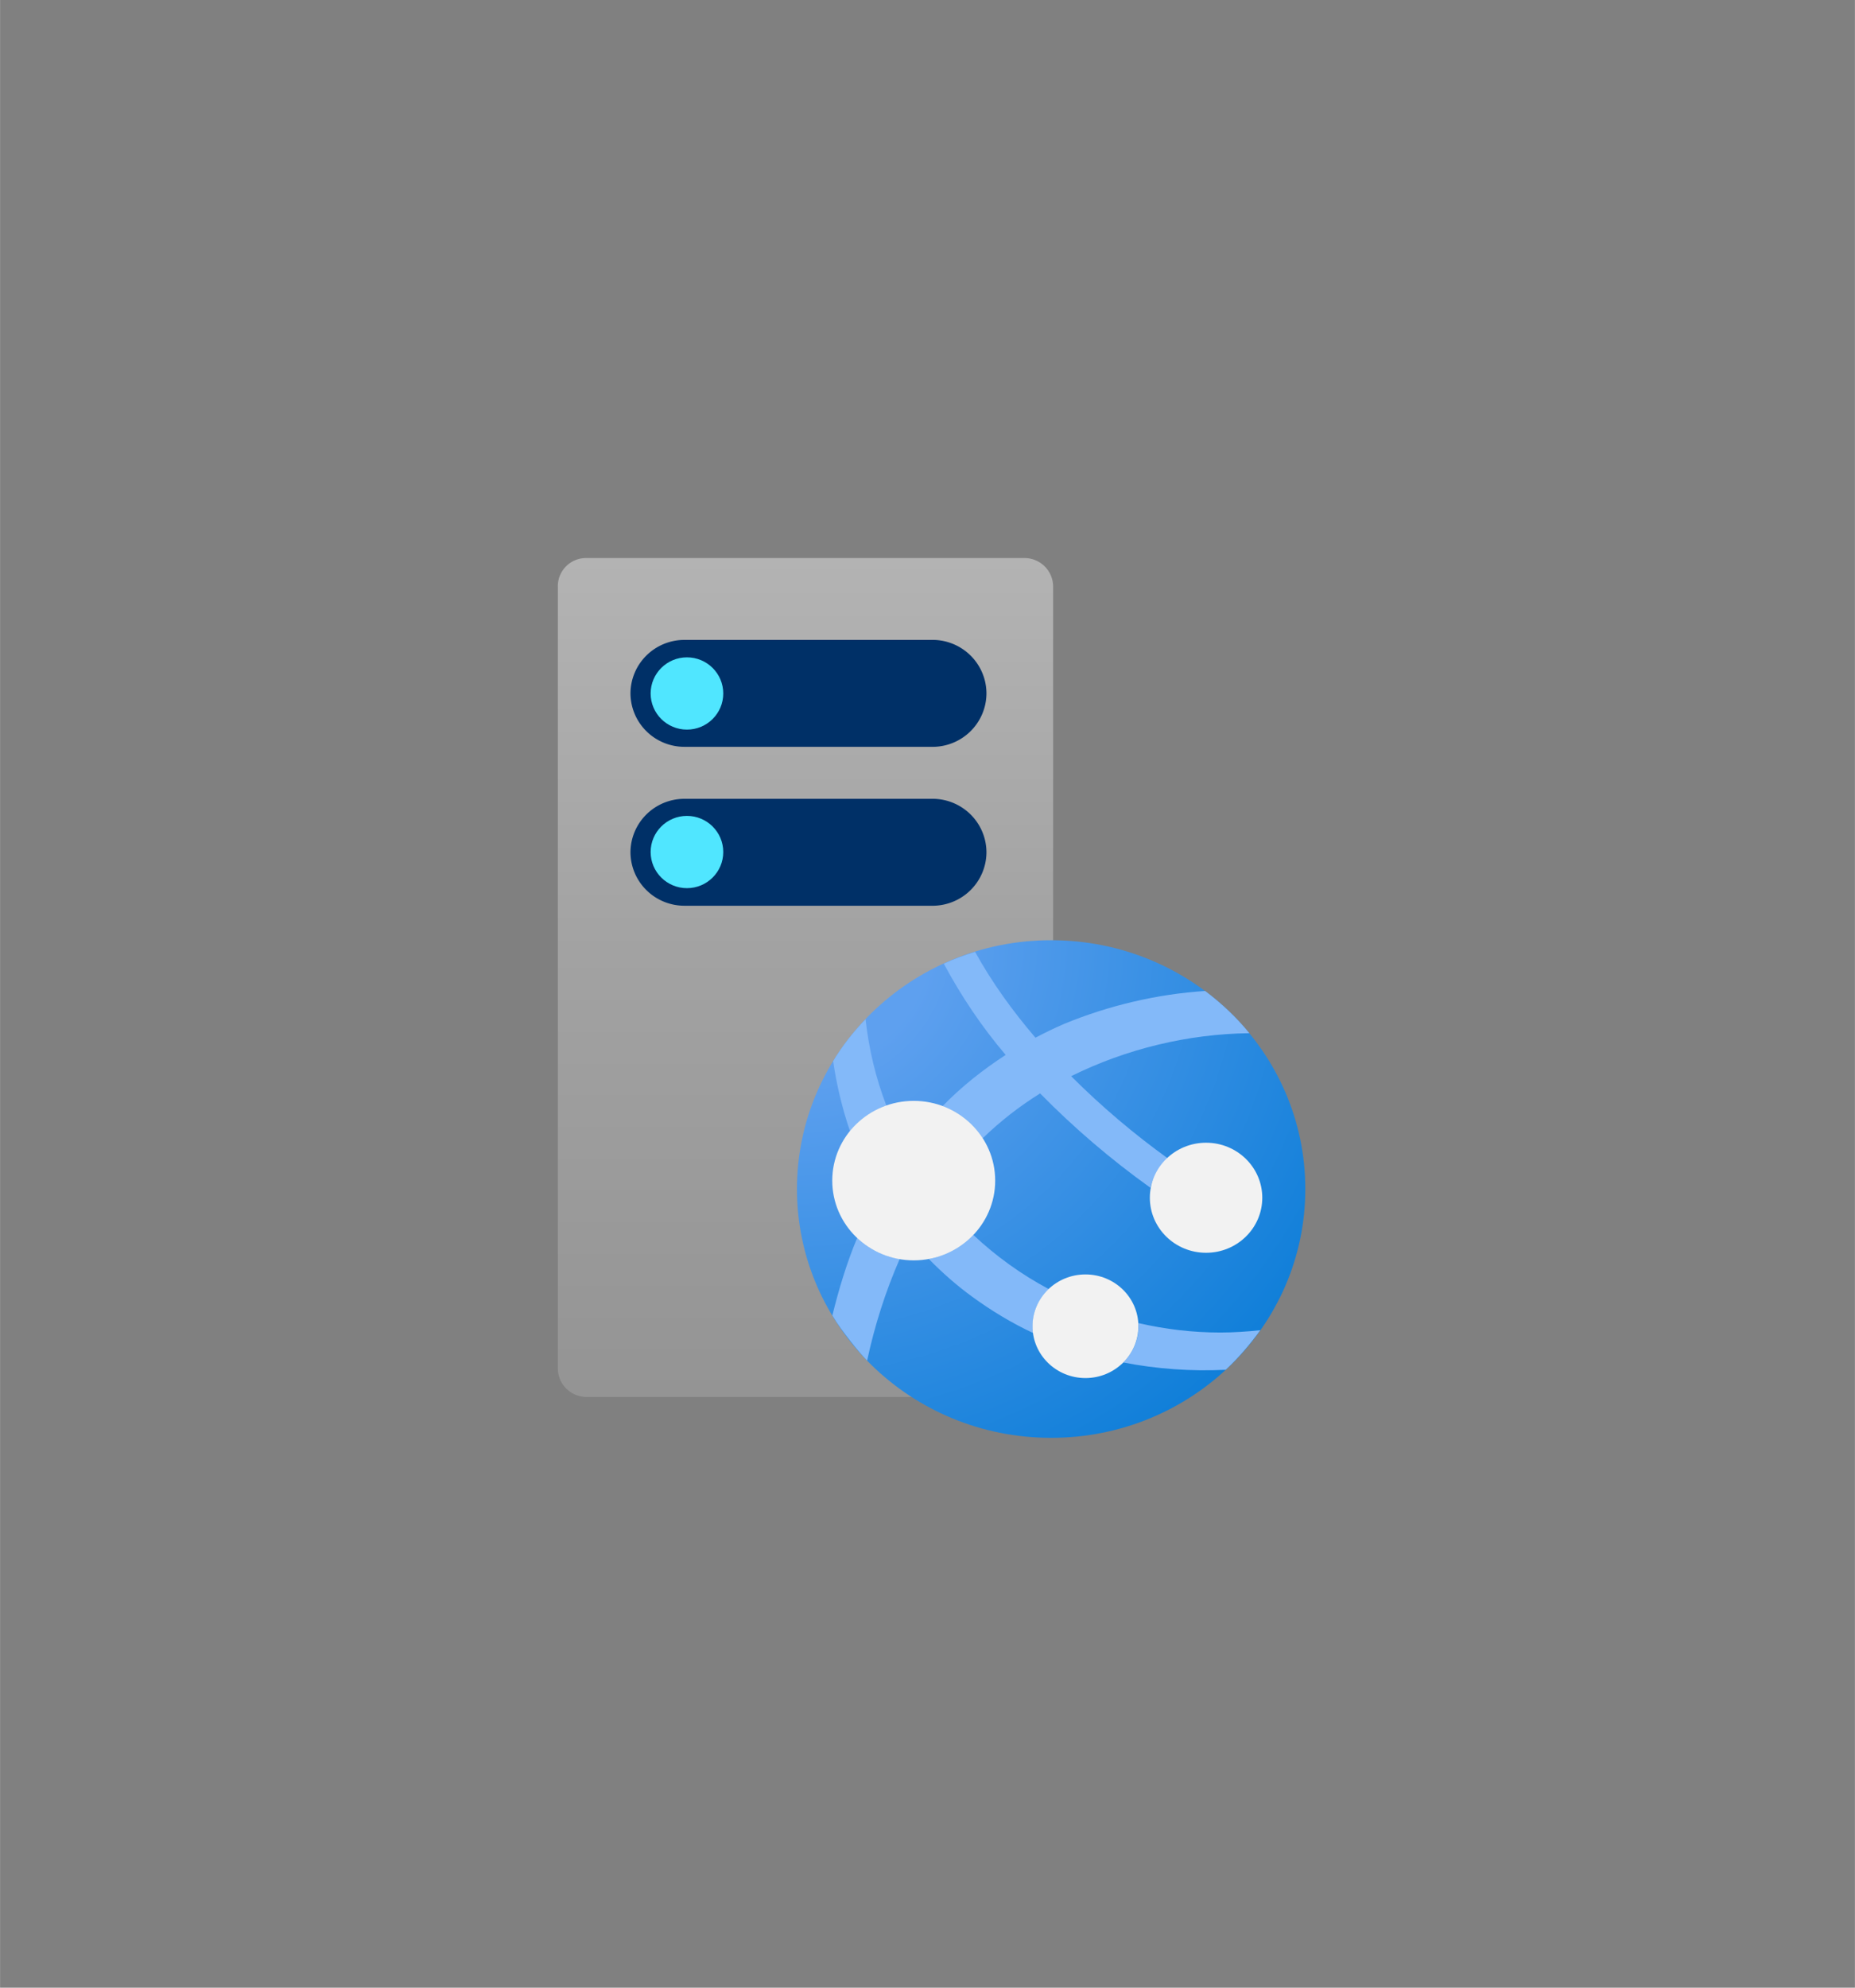 <?xml version="1.0" encoding="UTF-8" standalone="no"?>
<!DOCTYPE svg PUBLIC "-//W3C//DTD SVG 1.1//EN" "http://www.w3.org/Graphics/SVG/1.1/DTD/svg11.dtd">
<!-- Generated by Microsoft Visio, SVG Export Web Server.svg Page-1 -->
<svg xmlns="http://www.w3.org/2000/svg" xmlns:xlink="http://www.w3.org/1999/xlink" xmlns:ev="http://www.w3.org/2001/xml-events"
		width="1.661in" height="1.779in" viewBox="0 0 119.582 128.086" xml:space="preserve" color-interpolation-filters="sRGB"
		class="st7">
	<rect x="0" y="0" width="119.582" height="128.086" fill="#808080" stroke="none"/>
	<style type="text/css">
	<![CDATA[
		.st1 {fill:url(#grad0-11);stroke:none;stroke-linecap:butt;stroke-width:35.959}
		.st2 {fill:#003067;stroke:none;stroke-linecap:butt;stroke-width:35.959}
		.st3 {fill:#50e6ff;stroke:none;stroke-linecap:butt;stroke-width:35.959}
		.st4 {fill:url(#grad7-31);stroke:none;stroke-linecap:butt;stroke-width:35.433}
		.st5 {fill:#83b9f9;stroke:none;stroke-linecap:butt;stroke-width:35.433}
		.st6 {fill:#f2f2f2;stroke:none;stroke-linecap:butt;stroke-width:35.433}
		.st7 {fill:none;fill-rule:evenodd;font-size:12px;overflow:visible;stroke-linecap:square;stroke-miterlimit:3}
	]]>
	</style>

	<defs id="Patterns_And_Gradients">
		<linearGradient id="grad0-11" x1="0" y1="0" x2="1" y2="0" gradientTransform="rotate(-90 0.5 0.5)">
			<stop offset="0" stop-color="#949494" stop-opacity="1"/>
			<stop offset="0.53" stop-color="#a2a2a2" stop-opacity="1"/>
			<stop offset="1" stop-color="#b3b3b3" stop-opacity="1"/>
		</linearGradient>
		<radialGradient id="grad7-31" cx="0" cy="0" r="1.4">
			<stop offset="0.185" stop-color="#5ea0ef" stop-opacity="1"/>
			<stop offset="1" stop-color="#0078d4" stop-opacity="1"/>
		</radialGradient>
	</defs>
	<g>
		<title>Page-1</title>
		<g id="group11380-1" transform="translate(35.96,-35.433)">
			<title>Web Server.11380</title>
			<g id="group11381-2">
				<title>Page-1</title>
				<g id="group11382-3">
					<title>Sheet.11382</title>
					<g id="group11383-4" transform="translate(-2.45803E-13,-2.638)">
						<title>Sheet.11383</title>
						<g id="group11384-5">
							<title>Icon-databases-136.149</title>
							<g id="group11385-6">
								<title>path4-5</title>
								<g id="group11386-7">
									<title>Sheet.11386</title>
									<g id="shape11387-8">
										<title>Sheet.11387</title>
										<path d="M31.93 126.25 A1.886 1.875 -180 0 1 30.08 128.09 L1.85 128.09 A1.853 1.843
													 -180 0 1 -0 126.25 L0 75.87 A1.821 1.811 -180 0 1 1.85 74.03 L30.08 74.03
													 A1.853 1.843 -180 0 1 31.93 75.87 L31.93 126.25 Z" class="st1"/>
									</g>
								</g>
							</g>
							<g id="group11388-12" transform="translate(4.682,-31.654)">
								<title>path6-7</title>
								<g id="group11389-13">
									<title>Sheet.11389</title>
									<g id="shape11390-14">
										<title>Sheet.11390</title>
										<path d="M-0 124.63 A3.479 3.46 -180 0 1 3.45 121.2 L19.38 121.2 A3.479 3.46 -180
													 0 1 22.95 124.63 A3.479 3.46 -180 0 1 19.38 128.09 L3.45 128.09 A3.479
													 3.46 -180 0 1 -0 124.63 ZM0 114.41 A3.479 3.46 -180 0 1 3.45 110.96
													 L19.38 110.96 A3.479 3.46 -180 0 1 22.95 114.41 A3.479 3.46 -180 0
													 1 19.38 117.85 L3.45 117.85 A3.479 3.46 -180 0 1 0 114.41 Z" class="st2"/>
									</g>
								</g>
							</g>
							<g id="group11391-16" transform="translate(5.982,-43)">
								<title>circle8-5</title>
								<g id="group11392-17">
									<title>Sheet.11392</title>
									<g id="shape11393-18">
										<title>Sheet.11393</title>
										<ellipse cx="2.341" cy="125.758" rx="2.341" ry="2.328" class="st3"/>
									</g>
								</g>
							</g>
							<g id="group11394-20" transform="translate(5.982,-32.783)">
								<title>circle10-2</title>
								<g id="group11395-21">
									<title>Sheet.11395</title>
									<g id="shape11396-22">
										<title>Sheet.11396</title>
										<ellipse cx="2.341" cy="125.758" rx="2.341" ry="2.328" class="st3"/>
									</g>
								</g>
							</g>
						</g>
					</g>
					<g id="group11397-24" transform="translate(15.416,2.84217E-13)">
						<title>Application Service.568</title>
						<g id="group11398-25">
							<title>g22</title>
							<g id="group11399-26">
								<title>path59</title>
								<g id="group11400-27">
									<title>Sheet.11400</title>
									<g id="shape11401-28">
										<title>Sheet.11401</title>
										<ellipse cx="16.386" cy="112.053" rx="16.386" ry="16.033" class="st4"/>
									</g>
								</g>
							</g>
							<g id="group11402-32" transform="translate(2.282,-4.978)">
								<title>path4-3</title>
								<g id="group11403-33">
									<title>Sheet.11403</title>
									<g id="shape11404-34">
										<title>Sheet.11404</title>
										<path d="M1.6 120.18 C0.93 121.78 0.41 123.5 0 125.18 C0.36 125.78 0.75 126.3 1.19 126.86
													 C1.52 127.28 1.87 127.7 2.24 128.09 C2.72 125.85 3.42 123.64 4.34 121.54 C3.3
													 121.36 2.35 120.9 1.6 120.18 ZM3.48 111.65 C2.79 109.86 2.35 107.99 2.14 106.09
													 C1.34 106.92 0.65 107.8 0.05 108.79 C0.27 110.3 0.64 111.86 1.14 113.31 C1.74
													 112.54 2.55 111.98 3.48 111.65 Z" class="st5"/>
									</g>
								</g>
							</g>
							<g id="group11405-36" transform="translate(8.5,-4.28)">
								<title>path8-3</title>
								<g id="group11406-37">
									<title>Sheet.11406</title>
									<g id="shape11407-38">
										<title>Sheet.11407</title>
										<path d="M6.69 125.18 C6.69 124.27 7.06 123.41 7.73 122.78 C5.95 121.83 4.33 120.66 2.87
													 119.29 C2.1 120.1 1.1 120.63 0 120.84 C0.86 121.72 1.79 122.54 2.78 123.26 C4.01
													 124.16 5.33 124.96 6.72 125.61 C6.7 125.46 6.69 125.32 6.69 125.18 ZM18.79 125.58
													 C17.01 125.58 15.24 125.37 13.51 124.97 C13.51 125.04 13.52 125.1 13.52 125.18
													 C13.52 126.05 13.17 126.88 12.54 127.51 C14.69 127.93 16.95 128.09 19.14 127.98
													 C19.96 127.22 20.71 126.34 21.37 125.43 C20.53 125.52 19.64 125.58 18.8 125.58
													 L18.79 125.58 Z" class="st5"/>
									</g>
								</g>
							</g>
							<g id="group11408-40" transform="translate(9.385,-16.119)">
								<title>path12-4</title>
								<g id="group11409-41">
									<title>Sheet.11409</title>
									<g id="shape11410-42">
										<title>Sheet.11410</title>
										<path d="M8.29 120.9 C11.84 119.14 15.82 118.18 19.78 118.13 C18.95 117.11 17.99 116.21 16.93
													 115.41 C13.83 115.61 10.7 116.35 7.84 117.53 C7.21 117.8 6.6 118.1 5.99 118.42
													 C4.53 116.72 3.17 114.84 2.1 112.89 C1.39 113.11 0.75 113.34 0.08 113.65 C1.19
													 115.72 2.54 117.74 4.07 119.53 C2.59 120.49 1.22 121.58 0 122.83 C1.08 123.22
													 1.98 123.95 2.59 124.9 C3.71 123.81 4.96 122.84 6.29 122.01 C8.48 124.24 10.86
													 126.27 13.4 128.09 C13.58 127.36 13.99 126.72 14.58 126.24 C12.33 124.62 10.23
													 122.84 8.29 120.9 Z" class="st5"/>
									</g>
								</g>
							</g>
							<g id="group11411-44" transform="translate(22.75,-11.925)">
								<title>circle14-8</title>
								<g id="group11412-45">
									<title>Sheet.11412</title>
									<g id="shape11413-46">
										<title>Sheet.11413</title>
										<ellipse cx="3.624" cy="124.54" rx="3.624" ry="3.546" class="st6"/>
									</g>
								</g>
							</g>
							<g id="group11414-48" transform="translate(2.275,-11.436)">
								<title>circle18-3</title>
								<g id="group11415-49">
									<title>Sheet.11415</title>
									<g id="shape11416-50">
										<title>Sheet.11416</title>
										<ellipse cx="5.252" cy="122.947" rx="5.252" ry="5.139" class="st6"/>
									</g>
								</g>
							</g>
							<g id="group11417-52" transform="translate(15.185,-3.852)">
								<title>circle20-2</title>
								<g id="group11418-53">
									<title>Sheet.11418</title>
									<g id="shape11419-54">
										<title>Sheet.11419</title>
										<ellipse cx="3.413" cy="124.747" rx="3.413" ry="3.339" class="st6"/>
									</g>
								</g>
							</g>
						</g>
					</g>
				</g>
			</g>
		</g>
	</g>
</svg>

